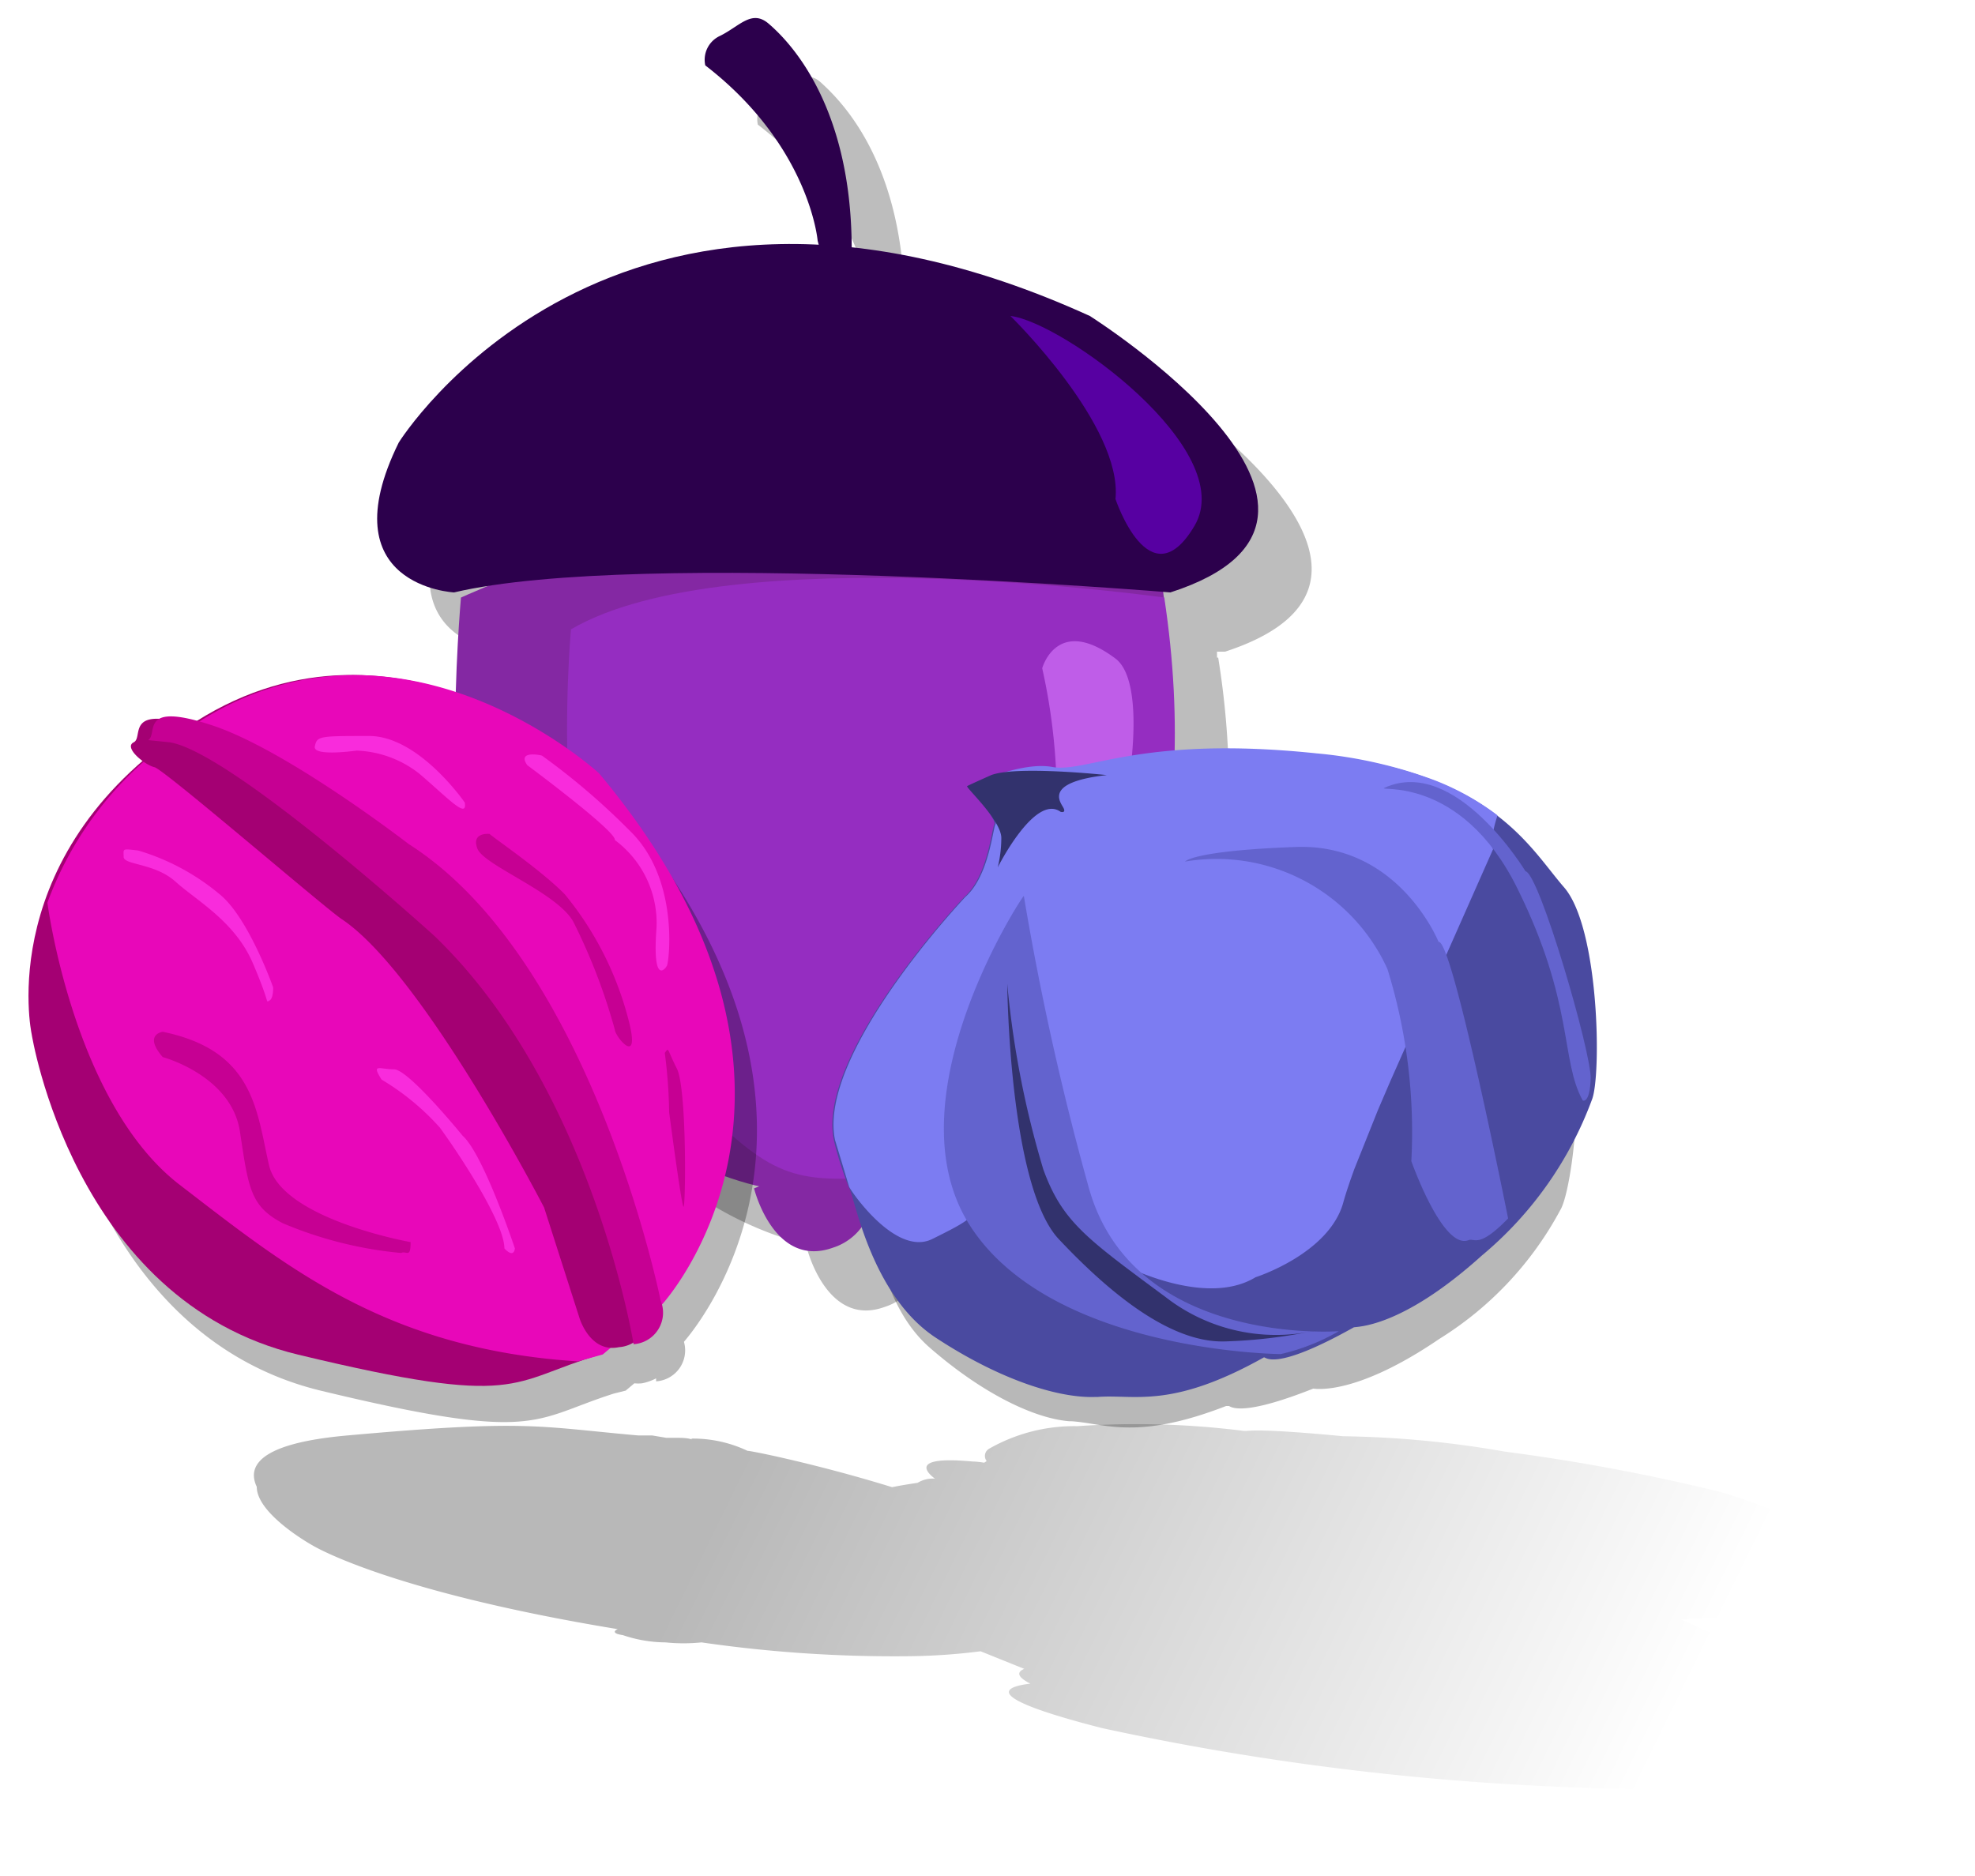 <svg xmlns="http://www.w3.org/2000/svg" xmlns:xlink="http://www.w3.org/1999/xlink" width="100" height="95" viewBox="0 0 100 95"><defs><style>.cls-1{opacity:0.26;}.cls-2{fill:#8428a3;}.cls-3{fill:#2c004c;}.cls-4{fill:#6e00ce;opacity:0.66;}.cls-5{fill:#952dc1;}.cls-6{fill:#bf5de8;}.cls-12,.cls-7{opacity:0.28;}.cls-8{fill:#a40073;}.cls-9{fill:#e807b9;}.cls-10{fill:#f92bdc;}.cls-11{fill:#c60093;}.cls-12{fill:url(#linear-gradient);}.cls-13{fill:#4a4aa0;}.cls-14{fill:#7c7cf2;}.cls-15{fill:#6363ce;}.cls-16{fill:#32326d;}</style><linearGradient id="linear-gradient" x1="90.17" y1="95.58" x2="35.11" y2="68.58" gradientUnits="userSpaceOnUse"><stop offset="0.14" stop-color="#020202" stop-opacity="0"/><stop offset="0.93"/></linearGradient></defs><g id="Layer_8" data-name="Layer 8"><path class="cls-1" d="M57.85,19A39.23,39.23,0,0,0,45.8,15.51c0-.1,0-.2,0-.3C45.67,8,42.45,5,41.59,4.2s-1.49.13-2.48.62a1.35,1.35,0,0,0-.74,1.49c5.32,4.08,5.7,8.88,5.7,8.88a1.64,1.64,0,0,0,0,.18,24,24,0,0,0-21.25,10C19.27,32.7,25.65,33,25.65,33c.58-.13,1.21-.25,1.9-.36-1,.41-1.54.67-1.54.67S24.65,48,27.62,51.68c0,0,3.95,8.78,12.85,11.25.21.06.41.11.62.15l-.24.1s1,4.08,3.95,3a2.89,2.89,0,0,0,2-3,.81.81,0,0,0,0-.16,20.2,20.2,0,0,0,7.75-3.88l.06,0a13.92,13.92,0,0,0,5.31-6.57,23.22,23.22,0,0,0,2-7.41,42.24,42.24,0,0,0-.24-11.86h-.06c0-.1,0-.2,0-.3v0l.41,0C73.92,29.12,57.85,19,57.85,19Z"/><path class="cls-2" d="M23.34,30.26S22,45,25,48.68c0,0,4,8.78,12.86,11.25S55,53.77,56,51.85s4.89-7,2.89-21.9S23.34,30.26,23.34,30.26Z"/><path class="cls-3" d="M20.19,22.41S31,5,55.18,16c0,0,16.07,10.14,4.08,14,0,0-26.8-2.23-36.27,0C23,30,16.6,29.7,20.19,22.41Z"/><path class="cls-4" d="M51.16,16s5.69,5.56,5.32,9.27c0,0,1.73,5.2,4,1.36S53.76,16.29,51.16,16Z"/><path class="cls-3" d="M41.4,12.19S41,7.39,35.71,3.31a1.33,1.33,0,0,1,.74-1.49c1-.49,1.61-1.36,2.47-.62S43,5,43.12,12.21,41.4,12.19,41.4,12.19Z"/><path class="cls-2" d="M38.18,60.18s1,4.08,4,3a2.89,2.89,0,0,0,2-3C44.11,57.71,38.18,60.18,38.18,60.18Z"/><path class="cls-5" d="M28.91,31.87s-1.49,16,3.71,21.26,6.3,6.56,9.89,6.56,4-.38,9.39-3.59,9-13,7.05-25.84C59,30.26,36.94,27.17,28.91,31.87Z"/><path class="cls-6" d="M52.77,33.84s.74-2.72,3.71-.49-1.86,20.28-6.43,21.27A30.49,30.49,0,0,0,52.77,33.84Z"/><path class="cls-7" d="M79.07,51.24a19.88,19.88,0,0,0-2.62-3.71v0l0,0-.19-.18a11.88,11.88,0,0,0-2.47-1.81h0a20.82,20.82,0,0,0-5.32-2c-8-1.95-10.79-.52-12.33-1a4.9,4.9,0,0,0-2.1-.07,3.59,3.59,0,0,0-.78,0s-1.1.32-1.19.36.64.91,1,1.71c.05.14.07.23,0,.27s-.63,2.36-1.86,3.18c0,0-7.86,6.34-7.57,10.46a15.61,15.61,0,0,0,.36,2.31c.19.48.34,5.1,3.07,7.48s5.34,3.59,7.06,3.73h.1c1.7.1,3.29,1,7.85-.77l.15,0h0c.23.14,1,.41,4.26-.88.1,0,2.12.39,6.39-2.52A17.29,17.29,0,0,0,79,61.28C79.63,60.27,80.46,53.36,79.07,51.24Z"/><path class="cls-7" d="M31.45,41S26.54,36.46,20,36.05a14.52,14.52,0,0,0-8.88,2.28,2.92,2.92,0,0,0-1.9-.11c-1.44-.09-.91,1-1.32,1.2s0,.66.44,1C1.14,46.66,2.76,54.19,2.76,54.19s2.11,13.5,13.51,16.24c11,2.65,10.65,1.46,14.81.14l.6-.15.44-.37a1.78,1.78,0,0,0,.39,0,2.66,2.66,0,0,0,.71-.25c0,.09,0,.15,0,.15a1.57,1.57,0,0,0,1.41-2C34.94,67.57,44.57,56.67,31.45,41Z"/><path id="background" class="cls-8" d="M33.35,66.07s10.12-11-3.17-26.9c0,0-9.91-9.18-20.25-2.64S1.6,52.35,1.6,52.35,3.71,65.86,15.1,68.6s10.62,1.37,15.28,0Z"/><path id="background-2" data-name="background" class="cls-9" d="M30.52,68.59l3-2.53s10.12-11-3.19-26.9c0,0-9.93-9.16-20.26-2.61a17.64,17.64,0,0,0-7.67,9.16S3.71,55.86,9.1,60s10.45,8.32,20.16,8.94Z"/><path class="cls-10" d="M26.07,63.22s-1.58-4.75-2.64-5.7c0,0-2.74-3.37-3.48-3.37s-1.16-.32-.63.52a12.56,12.56,0,0,1,2.95,2.43c.85,1.16,3.26,4.75,3.27,6.12C25.54,63.22,26,63.75,26.07,63.22Z"/><path class="cls-11" d="M20.79,62.9s-6.54-1.16-7.17-3.9-.74-5.8-5.38-6.75c0,0-1,.13,0,1.28,0,0,3.48.93,3.91,3.78s.52,3.77,2.16,4.63a20.05,20.05,0,0,0,6,1.51C20.58,63.32,20.79,63.75,20.79,62.9Z"/><path class="cls-10" d="M13.83,50s-1.26-3.58-2.74-4.74A11.52,11.52,0,0,0,7,43.07c-.85-.1-.74-.1-.74.32s1.58.31,2.63,1.26,3,2,3.91,4.12.63,2,.84,1.9S13.83,50,13.83,50Z"/><path class="cls-11" d="M34.61,61.11c.11,0,.17-6-.34-7s-.39-1.1-.61-.79a25.43,25.43,0,0,1,.22,3h0S34.51,61.11,34.61,61.11Z"/><path class="cls-10" d="M27.45,38.27c-.11-.05-1.28-.26-.75.48,0,0,4.54,3.37,4.43,3.79A5.22,5.22,0,0,1,33.24,47c-.21,2.85.42,2.11.53,1.9s.63-4.43-1.9-6.85A35.28,35.28,0,0,0,27.45,38.27Z"/><path class="cls-10" d="M23.54,40.65s-2.32-3.38-4.85-3.38-2.64,0-2.75.53,2.11.21,2.11.21a5.43,5.43,0,0,1,3.17,1.16c1.37,1.16,2.42,2.31,2.32,1.52"/><path class="cls-11" d="M24.8,42.23s-.95-.11-.63.74,4,2.21,4.85,3.69a29.65,29.65,0,0,1,2.11,5.48c0,.32,1.27,1.9.74-.31a16.49,16.49,0,0,0-3.27-6.54C27.34,44,24.7,42.23,24.8,42.23Z"/><path class="cls-8" d="M17.31,46.55c-.86-.57-9-7.59-9.49-7.7s-1.58-1-1.05-1.26-.53-2,3.27-.74,9.91,6,9.91,6C29.23,48.77,32.71,66,32.71,66a1.6,1.6,0,0,1-1.37,2.22c-1.47.31-2-1.48-2-1.48l-1.79-5.59S21.43,49.3,17.31,46.55Z"/><path class="cls-11" d="M7.5,37.48c.53-.32-.52-2,3.27-.74s9.92,6,9.92,6C30,48.66,33.45,65.86,33.45,65.86a1.6,1.6,0,0,1-1.37,2.21S30,55.1,22,47.4c0,0-10.24-9.29-13.4-9.81Z"/><path class="cls-12" d="M94.1,78.6c.06.31.4.72,0,1.14h0l-.06.06a1.24,1.24,0,0,1-.24.17.63.63,0,0,1-.15.58h0l-.06.06a2.8,2.8,0,0,1-1.18.55h0a22.25,22.25,0,0,1-3.9.61c-1.23.12-2.37.19-3.4.24,1.52.66,3,1.37,4.31,2.1h0l.18.09H90c9,.73,9.21,2.17,8,3.19.14,1.07-2.62,2-2.62,2a53.13,53.13,0,0,1-7.33,1c3.27,1.7,2.45,2.47,2.16,2.67a.61.61,0,0,0-.53.92c-.33.23-1.57,0-2.91-.19a4.59,4.59,0,0,1-1.8-.45,1.77,1.77,0,0,0,.85-.78,1.47,1.47,0,0,1-.33-.15,2.36,2.36,0,0,0,.39-.23c-.09-.86-1.57-1.58-1.57-1.58l-.08,0a135.93,135.93,0,0,1-28.43-3.09c-6.26-1.6-4.92-2.1-3.63-2.25-.72-.37-.66-.6-.31-.75l-2.21-.89a30.93,30.93,0,0,1-3.61.25,68,68,0,0,1-10.52-.7,8.9,8.9,0,0,1-1.82,0,6.85,6.85,0,0,1-2.17-.37c-.5-.07-.47-.21-.25-.3-11.72-1.93-15.47-4.25-15.47-4.25S13,76.69,13,75.29c-.51-1.08.18-2.21,4.6-2.6,9.11-.82,9.61-.45,14.71,0l.71,0,.71.12h.42c.33,0,.62,0,.89.08L35,72.85a6.43,6.43,0,0,1,2.85.62c.23,0,3.67.71,7.32,1.84.39-.08.81-.15,1.29-.22a1.46,1.46,0,0,1,.88-.21c-.3-.22-1.44-1.18,1.9-.87,0,0,.23,0,.59.06l.13-.08a.42.42,0,0,1,.11-.62,8.69,8.69,0,0,1,4.39-1.15h.1a43.22,43.22,0,0,1,8.41.24h.15c.13,0,.7-.13,4.88.27a51.39,51.39,0,0,1,8.2.78,100.47,100.47,0,0,1,10.74,2C88.21,75.82,94,77.94,94.1,78.6Zm-8,12,.09,0L86,90.51h-.18Z"/><path id="backgrond" class="cls-13" d="M49,39.8c.1,0,1.49,1.74,1.35,1.94s-.33,2.63-1.53,3.69c0,0-7.51,7.94-6.6,12.31A17.11,17.11,0,0,0,43,60.17c.28.49,1.11,5.42,4.38,7.57s6.25,3.08,8.11,3h.11c1.85-.14,3.7.63,8.39-2,.1-.06.44.78,4.55-1.52.1-.06,2.33.11,6.49-3.64a18.7,18.7,0,0,0,5.57-7.88c.49-1.17.39-8.7-1.41-10.77s-3.64-5.81-12.52-6.74-11.65,1-13.38.68S48.75,40,49,39.8Z"/><path class="cls-14" d="M75.8,41.27l-.23-.17a13.1,13.1,0,0,0-2.91-1.58h0a22.91,22.91,0,0,0-6-1.37c-8.88-.93-11.65,1-13.37.69-1.53-.29-3.91.81-4.21.95.16,0,1.47,1.74,1.33,1.94s-.33,2.63-1.53,3.69c0,0-7.51,7.93-6.6,12.31,0,0,.44,1.45.71,2.36h0c0,.08,2.33,3.59,4.22,2.65s2.31-1.16,2.65-2.38.42-10.26,2-11.64c0,0-.4,6.4,1.69,10.36S56.76,64,56.76,64s4.22,2.26,6.81.68c0,0,3.71-1.18,4.44-3.77.14-.51.34-1.09.56-1.7l1.2-3h0l.64-1.49.47-1.06L75.6,43c-.22-.38.2-1.64.22-1.7Z"/><path class="cls-15" d="M51.84,45.37c0-.11-6.85,10.26-2.73,16.69s15.74,6.51,15.74,6.51a10.55,10.55,0,0,0,2.94-1.16s-10.35.79-12.64-7.19A142.13,142.13,0,0,1,51.84,45.37Z"/><path class="cls-16" d="M51,49.82s.08,10.24,2.61,12.93S59.23,68,62,67.93a25.7,25.7,0,0,0,4.69-.57A9.11,9.11,0,0,1,59,65.67c-3.95-2.93-5.2-3.78-6.17-6.44A47.66,47.66,0,0,1,51,49.82Z"/><path class="cls-15" d="M60,43.63a9.51,9.51,0,0,1,10.25,5.44,27.91,27.91,0,0,1,1.21,9.73s1.59,4.52,2.9,4c.3-.12.51.44,2-1.1,0,0-2.82-14.18-3.52-14,0,0-2-5-7.23-4.81S60,43.63,60,43.63Z"/><path class="cls-15" d="M70.11,39.89c-.51.23,3.83-.74,6.72,5.1S79,53.68,80.14,55.73c0,0,.36.18.4-1.12s-2.6-10.37-3.3-10.49C77.24,44.12,73.7,38.26,70.11,39.89Z"/><path class="cls-16" d="M50.52,43.92s1.88-3.75,3.18-2.81c0,0,.3.09.14-.21s-1-1.29,2.2-1.65c0,0-4.56-.49-5.85,0,0,0-1.13.5-1.22.56s1.73,1.72,1.73,2.63A6.45,6.45,0,0,1,50.52,43.92Z"/></g></svg>